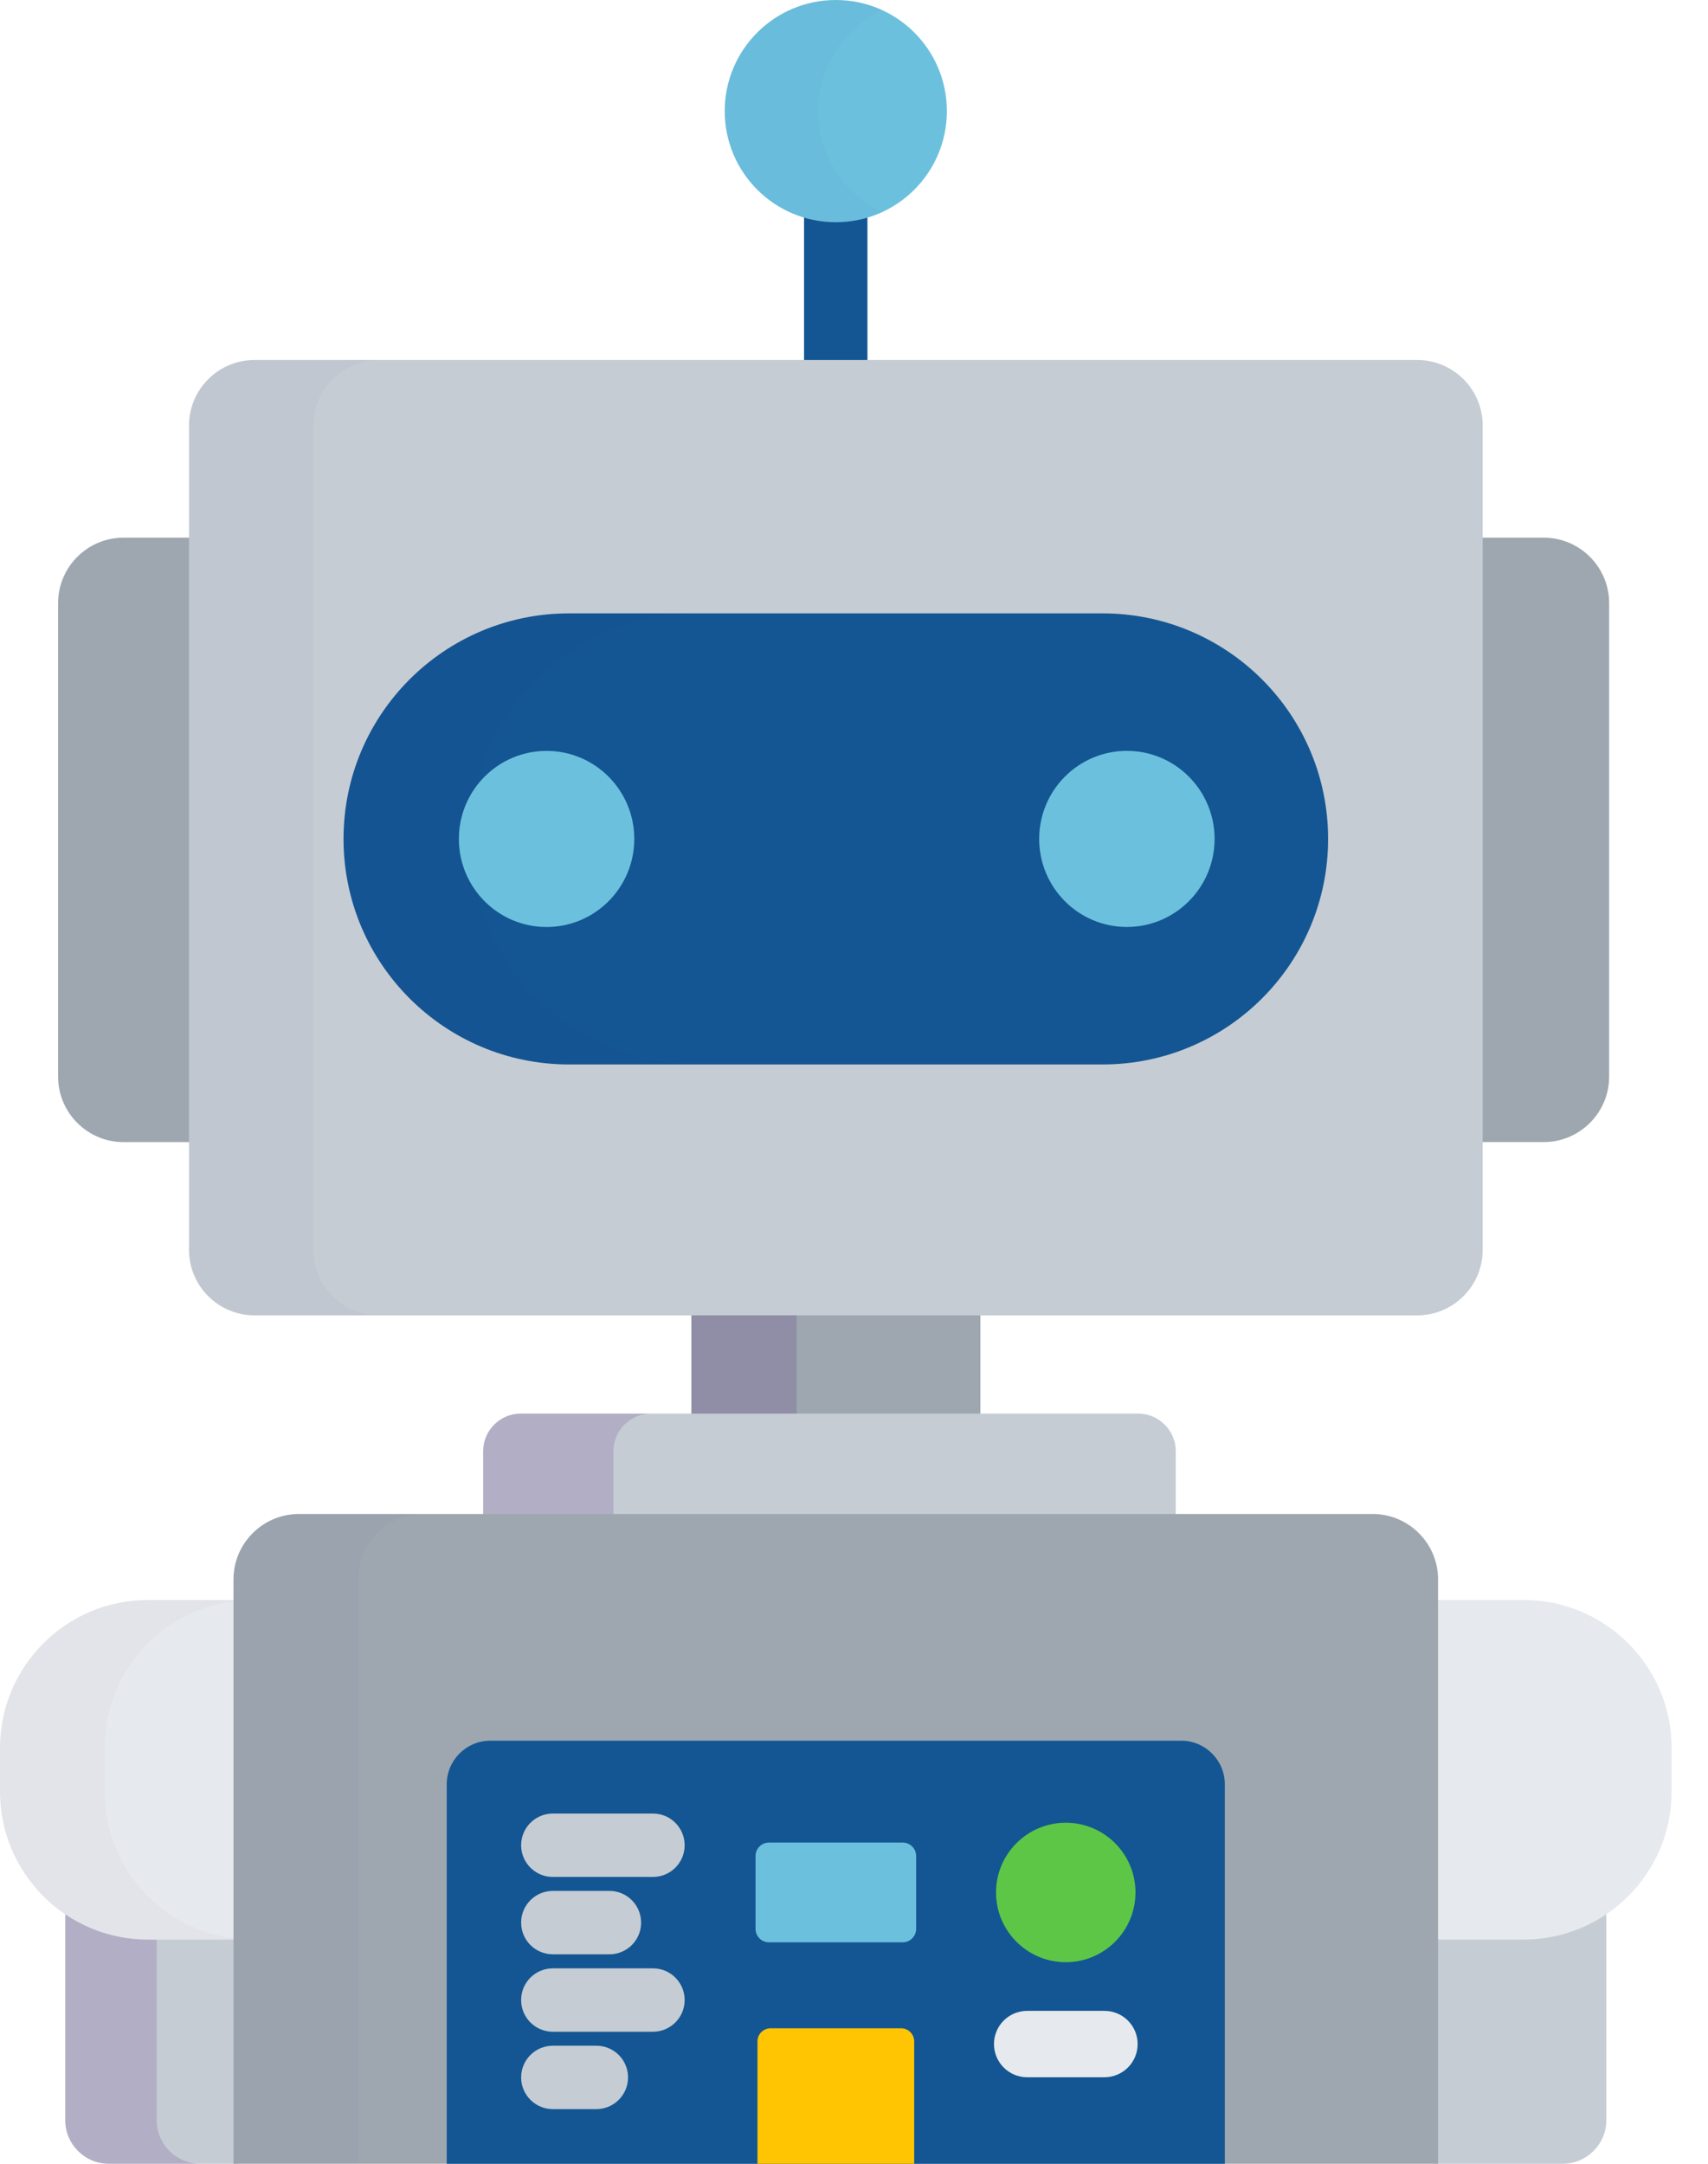 <svg width="45" height="57" viewBox="0 0 45 57" fill="none" xmlns="http://www.w3.org/2000/svg">
<path d="M22.019 5.742C21.728 5.742 21.448 5.698 21.184 5.616V9.596H22.854V5.616C22.59 5.698 22.309 5.742 22.019 5.742Z" fill="#135693"/>
<path d="M22.021 5.854C23.637 5.854 24.947 4.543 24.947 2.927C24.947 1.31 23.637 0 22.021 0C20.404 0 19.094 1.31 19.094 2.927C19.094 4.543 20.404 5.854 22.021 5.854Z" fill="#6BC1DD"/>
<g opacity="0.15">
<path opacity="0.15" d="M21.557 2.927C21.557 1.751 22.252 0.737 23.252 0.272C22.878 0.098 22.461 0 22.021 0C20.404 0 19.094 1.31 19.094 2.927C19.094 4.543 20.404 5.854 22.021 5.854C22.461 5.854 22.878 5.756 23.252 5.582C22.252 5.117 21.557 4.103 21.557 2.927Z" fill="#440075"/>
</g>
<path d="M40.675 14.164H38.949V30.085H40.675C41.621 30.085 42.395 29.311 42.395 28.365V15.884C42.395 14.938 41.621 14.164 40.675 14.164Z" fill="#9EA7AF"/>
<path d="M5.091 14.164H3.251C2.305 14.164 1.531 14.938 1.531 15.884V28.366C1.531 29.312 2.305 30.086 3.251 30.086H5.091L5.091 14.164Z" fill="#9EA7AF"/>
<path d="M6.262 50.916H3.898C3.091 50.916 2.341 50.671 1.719 50.251V55.853C1.719 56.484 2.235 57 2.866 57H6.262C6.262 57 6.262 50.916 6.262 50.916Z" fill="#C5CCD3"/>
<path d="M40.141 50.916H37.777V57H41.174C41.804 57 42.321 56.484 42.321 55.853V50.251C41.698 50.671 40.949 50.916 40.141 50.916Z" fill="#C5CCD3"/>
<path opacity="0.15" d="M4.127 55.853V50.916H3.898C3.091 50.916 2.341 50.671 1.719 50.251V55.853C1.719 56.484 2.235 57 2.866 57H5.274C4.643 57 4.127 56.484 4.127 55.853Z" fill="#440075"/>
<path d="M6.264 42.149H3.899C1.746 42.149 0 43.895 0 46.049V47.196C0 49.349 1.746 51.095 3.899 51.095H6.263L6.264 42.149Z" fill="#E6E9ED"/>
<path d="M40.141 42.148H37.777V51.094H40.141C42.295 51.094 44.041 49.348 44.041 47.194V46.047C44.041 43.894 42.295 42.148 40.141 42.148Z" fill="#E6E9ED"/>
<g opacity="0.15">
<path opacity="0.15" d="M2.753 47.194V46.047C2.753 43.894 4.498 42.148 6.652 42.148H3.899C1.746 42.148 0 43.894 0 46.047V47.194C0 49.348 1.746 51.093 3.899 51.093H6.652C4.498 51.093 2.753 49.348 2.753 47.194Z" fill="#440075"/>
</g>
<path d="M25.829 34.518H18.215V37.363H25.829V34.518Z" fill="#9EA7AF"/>
<path opacity="0.15" d="M20.989 34.518H18.215V37.363H20.989V34.518Z" fill="#440075"/>
<path d="M30.977 40.078V38.227C30.977 37.683 30.531 37.238 29.987 37.238H13.72C13.176 37.238 12.73 37.683 12.73 38.227V40.078H30.977Z" fill="#C5CCD3"/>
<path opacity="0.15" d="M16.161 40.078V38.227C16.161 37.683 16.606 37.238 17.15 37.238H13.72C13.176 37.238 12.73 37.683 12.73 38.227V40.078H16.161Z" fill="#440075"/>
<path d="M36.168 39.883H7.873C6.927 39.883 6.152 40.657 6.152 41.603V57H37.888V41.603C37.888 40.657 37.114 39.883 36.168 39.883Z" fill="#9EA7AF"/>
<g opacity="0.15">
<path opacity="0.15" d="M11.158 39.883H7.873C6.927 39.883 6.152 40.657 6.152 41.603V57H9.437V41.603C9.437 40.657 10.211 39.883 11.158 39.883Z" fill="#440075"/>
</g>
<path d="M39.063 32.929C39.063 33.876 38.288 34.65 37.342 34.65H6.701C5.755 34.65 4.98 33.876 4.98 32.929V11.205C4.98 10.258 5.755 9.484 6.701 9.484H37.342C38.288 9.484 39.063 10.258 39.063 11.205V32.929Z" fill="#C5CCD3"/>
<g opacity="0.15">
<path opacity="0.15" d="M8.259 32.929V11.205C8.259 10.258 9.033 9.484 9.979 9.484H6.701C5.755 9.484 4.98 10.258 4.98 11.205V32.929C4.98 33.876 5.755 34.65 6.701 34.65H9.979C9.033 34.65 8.259 33.876 8.259 32.929Z" fill="#440075"/>
</g>
<path d="M34.991 22.099C34.991 25.381 32.331 28.041 29.049 28.041H14.993C11.711 28.041 9.051 25.381 9.051 22.099C9.051 18.818 11.711 16.158 14.993 16.158H29.049C32.331 16.158 34.991 18.818 34.991 22.099Z" fill="#135693"/>
<g opacity="0.15">
<path opacity="0.15" d="M12.387 22.099C12.387 18.818 15.047 16.158 18.329 16.158H14.993C11.711 16.158 9.051 18.818 9.051 22.099C9.051 25.381 11.711 28.041 14.993 28.041H18.329C15.047 28.041 12.387 25.381 12.387 22.099Z" fill="#440075"/>
</g>
<path d="M14.4 24.42C15.676 24.42 16.711 23.381 16.711 22.1C16.711 20.819 15.676 19.781 14.4 19.781C13.124 19.781 12.09 20.819 12.09 22.1C12.09 23.381 13.124 24.42 14.4 24.42Z" fill="#6BC1DD"/>
<path d="M29.689 24.419C30.965 24.419 32 23.381 32 22.1C32 20.819 30.965 19.78 29.689 19.78C28.413 19.78 27.379 20.819 27.379 22.1C27.379 23.381 28.413 24.419 29.689 24.419Z" fill="#6BC1DD"/>
<path d="M32.27 57V47.002C32.27 46.371 31.754 45.855 31.123 45.855H12.916C12.286 45.855 11.77 46.371 11.77 47.002V57H32.27Z" fill="#135693"/>
<path d="M24.086 57V53.775C24.086 53.586 23.931 53.431 23.742 53.431H20.301C20.112 53.431 19.957 53.586 19.957 53.775V57H24.086Z" fill="#FFC502"/>
<path d="M17.203 49.444H14.565C14.104 49.444 13.73 49.071 13.73 48.609C13.73 48.148 14.104 47.774 14.565 47.774H17.203C17.665 47.774 18.038 48.148 18.038 48.609C18.038 49.071 17.665 49.444 17.203 49.444Z" fill="#C5CCD3"/>
<path d="M16.056 51.482H14.565C14.104 51.482 13.73 51.109 13.73 50.648C13.73 50.186 14.104 49.812 14.565 49.812H16.056C16.518 49.812 16.891 50.186 16.891 50.648C16.891 51.109 16.518 51.482 16.056 51.482Z" fill="#C5CCD3"/>
<path d="M17.203 53.522H14.565C14.104 53.522 13.73 53.148 13.73 52.687C13.73 52.225 14.104 51.852 14.565 51.852H17.203C17.665 51.852 18.038 52.225 18.038 52.687C18.038 53.148 17.665 53.522 17.203 53.522Z" fill="#C5CCD3"/>
<path d="M15.712 55.56H14.565C14.104 55.56 13.73 55.186 13.73 54.725C13.73 54.264 14.104 53.89 14.565 53.89H15.712C16.174 53.89 16.547 54.264 16.547 54.725C16.547 55.186 16.174 55.56 15.712 55.56Z" fill="#C5CCD3"/>
<path d="M29.098 54.721H27.062C26.579 54.721 26.188 54.329 26.188 53.846C26.188 53.363 26.579 52.972 27.062 52.972H29.098C29.581 52.972 29.973 53.363 29.973 53.846C29.973 54.33 29.581 54.721 29.098 54.721Z" fill="#E6E9ED"/>
<path d="M28.079 51.69C29.094 51.69 29.916 50.867 29.916 49.853C29.916 48.839 29.094 48.016 28.079 48.016C27.065 48.016 26.242 48.839 26.242 49.853C26.242 50.867 27.065 51.69 28.079 51.69Z" fill="#5DC647"/>
<path d="M24.137 50.813C24.137 51.007 23.978 51.166 23.784 51.166H20.259C20.065 51.166 19.906 51.007 19.906 50.813V48.891C19.906 48.697 20.065 48.539 20.259 48.539H23.784C23.978 48.539 24.137 48.697 24.137 48.891V50.813Z" fill="#6BC1DD"/>
</svg>
